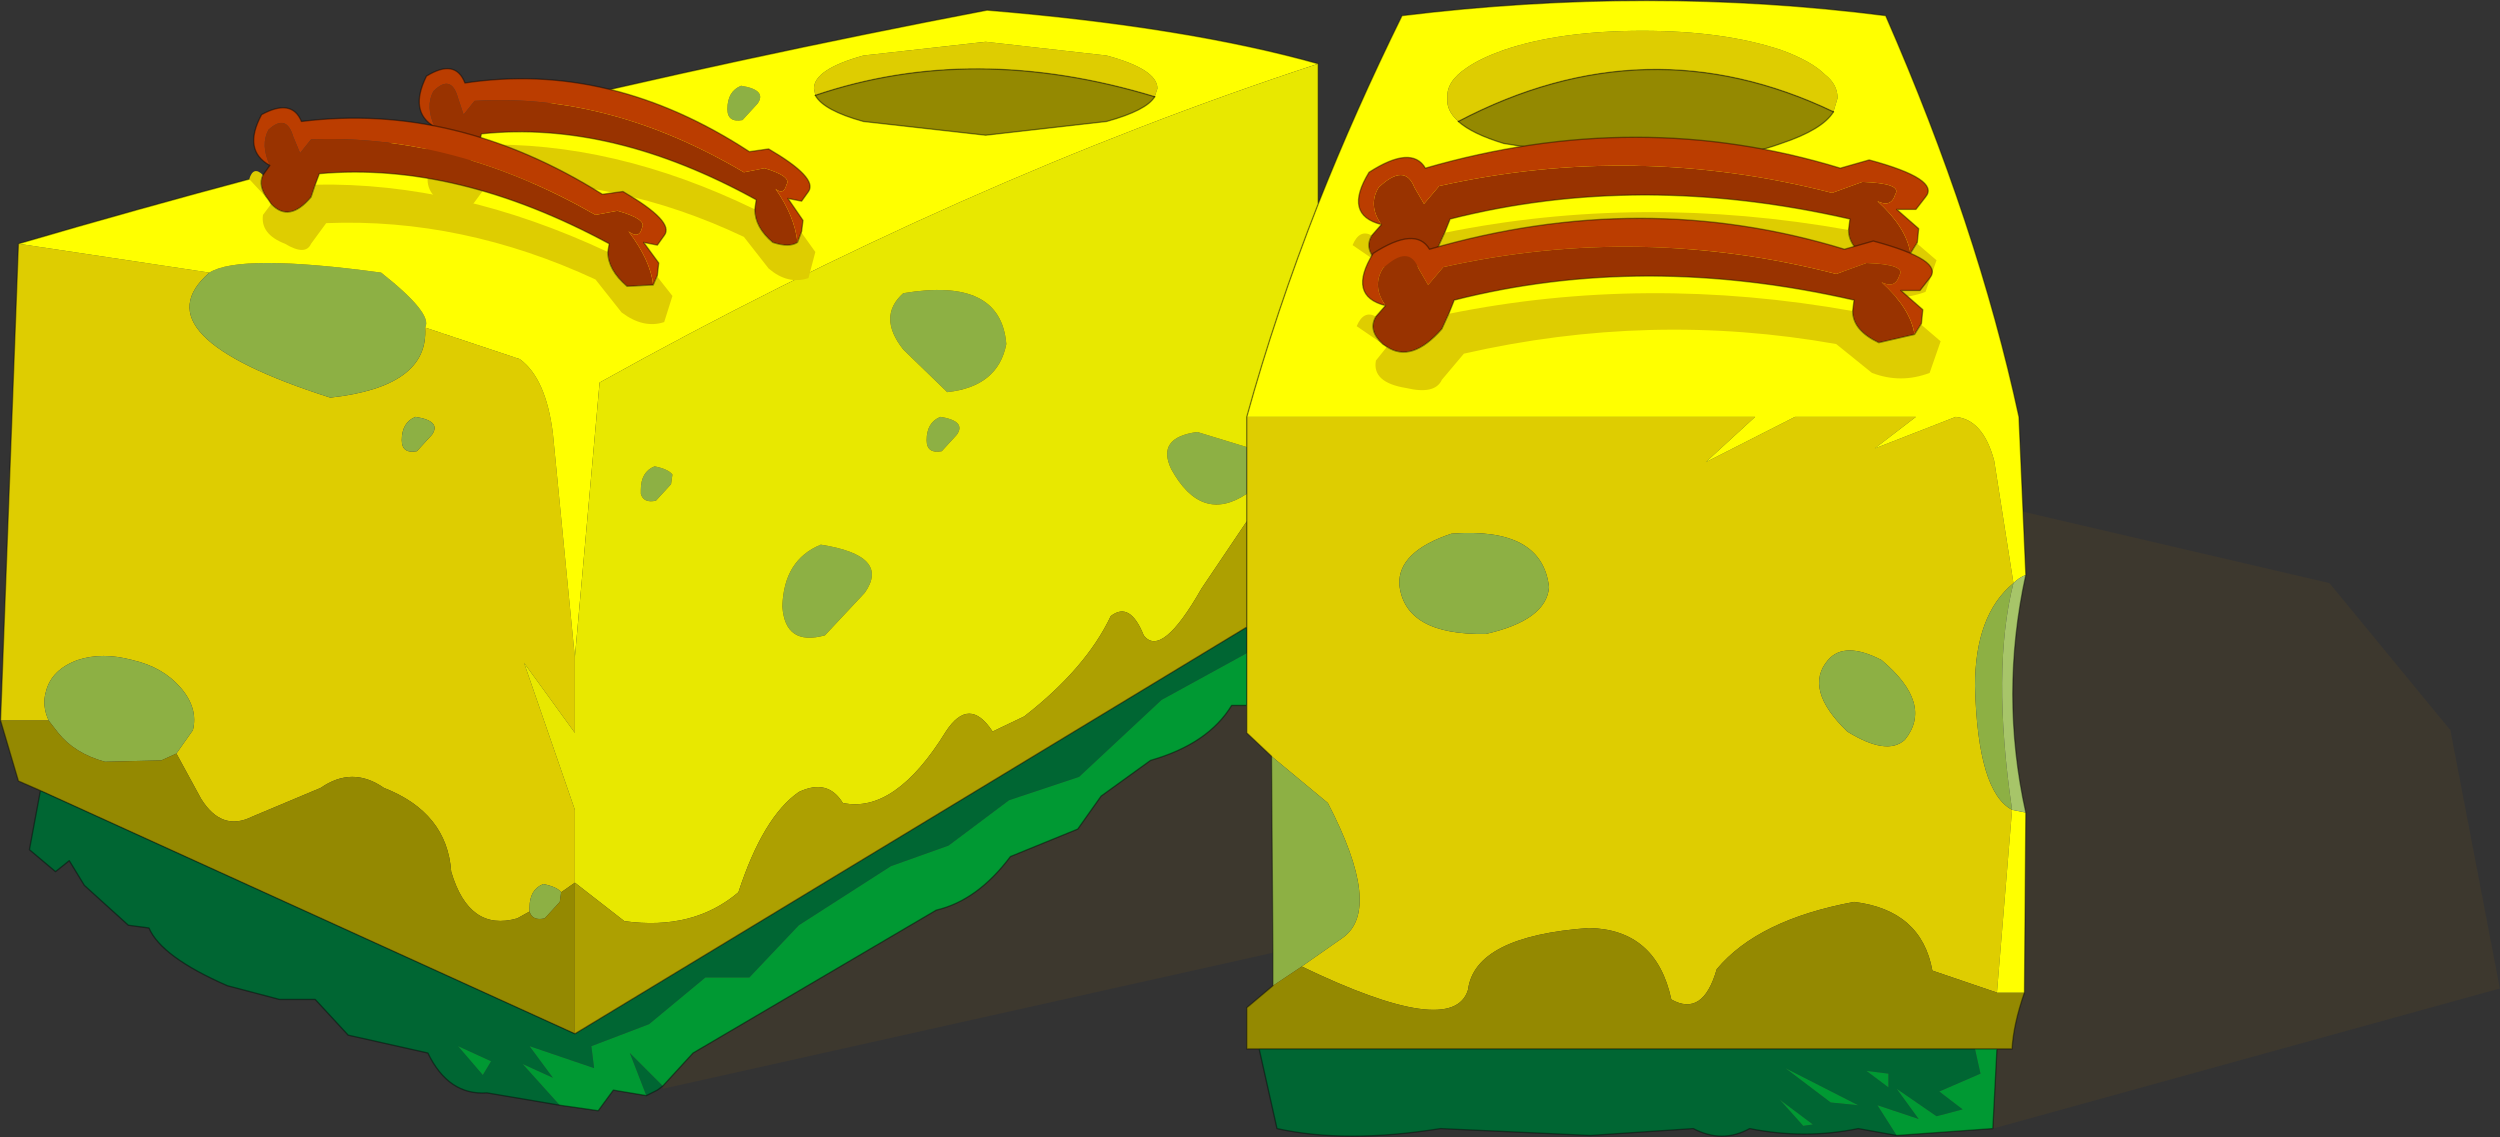 <svg viewBox="0 0 90.975 41.375" xmlns="http://www.w3.org/2000/svg" xmlns:xlink="http://www.w3.org/1999/xlink"><rect x="0" y="0" width="90.975" height="41.375" fill="#333333" stroke="none"/><use transform="translate(.02 .02)" width="90.95" height="41.35" xlink:href="#a"/><defs><g id="a"><path d="m303.1 197.9 11.15 2.6 4.4 5.35 1.8 9.4-18.45 5.1.15-2.9h.55q.05-.9.45-2.05l.05-6.55q-.95-4.3 0-8.65l-.1-2.3m-27.3 16.05-22.2 4.95v-.1l1.1-1.2 8.85-5.2q1.5-.35 2.7-1.95l2.45-1 .85-1.2 1.8-1.3q2.1-.6 2.95-2h.55v1l.9.85.05 7.15" fill="#960" fill-opacity=".102" fill-rule="evenodd" transform="translate(-229.5 -179.3)"/><path d="m229.5 205.5.65-17.35 6.95 1.05q-2.65 2.3 4.4 4.55 3.6-.4 3.45-2.55l3.45 1.15q.95.7 1.2 2.7l.8 8.15v2.75l-1.85-2.55 1.85 5.35v2.65l-.5.35q-.15-.2-.65-.3-.5.2-.5.85v.15l-.45.25q-1.75.5-2.4-1.7-.15-2.15-2.45-3.05-1.15-.8-2.3 0l-2.5 1.05q-1.1.55-1.85-.65l-.9-1.65.6-.85q.2-.8-.45-1.55t-1.75-1q-1.1-.3-2 0-.95.35-1.15 1.15-.15.5.1 1.05h-1.75m29.65-22.75-.05-.25q0-.7 1.8-1.2l4.45-.5 4.4.5q1.85.5 1.85 1.2l-.1.3q-6.6-2-12.35-.05m-14.5 12.95.55-.6q.35-.5-.6-.65-.5.2-.5.85 0 .5.55.4m30.2 2.55v-3.8h18.5l-1.8 1.65 3.25-1.65h4.4l-1.5 1.15 2.95-1.15q1 .1 1.4 1.6l.7 4.45q-1.4 1.15-1.4 3.75.1 3.85 1.35 4.5l-.55 6.65-2.35-.8q-.4-2.2-2.85-2.5-3.5.65-5 2.45-.5 1.75-1.65 1.1-.55-2.55-3-2.6-4.15.3-4.4 2.25-.55 1.8-6.05-.85l1.5-1.05q1.45-1.05-.55-4.9l-2.05-1.7-.9-.85v-7.7m7.7-14.55q-.45-.4-.4-.85-.05-.6.7-1.1.5-.35 1.35-.65 2.05-.7 5.05-.7 2.95 0 5.05.7 1.1.4 1.6.9.45.35.45.85l-.15.5q-6.8-3.25-13.65.35m1 18.65q2.2-.5 2.3-1.7-.25-2.2-3.55-1.95-1.95.65-1.9 1.85.2 1.85 3.15 1.8m13.15 3.55q1.45.9 2.1.3 1.05-1.3-.85-2.9-1.35-.7-1.95 0-.9 1.05.7 2.6" fill="#decd01" fill-rule="evenodd" transform="translate(-229.5 -179.3)"/><path d="M275.8 215.15v-1.2l-.05-7.15 2.05 1.7q2 3.85.55 4.9l-1.5 1.05-1.05.7m-44.55-9.65q-.25-.55-.1-1.05.2-.8 1.15-1.15.9-.3 2 0 1.1.25 1.75 1t.45 1.55l-.6.85-.55.25-2.05.05q-1.1-.3-1.7-1.05l-.35-.45m17.5 6.95v-.15q0-.65.5-.85.5.1.65.3l-.05.35-.55.6q-.45.1-.55-.25m-3.8-21.25q.15 2.15-3.45 2.55-7.05-2.25-4.4-4.55 1.1-.7 6.25 0 1.9 1.5 1.6 2m17.4-1.25q3.55-.6 3.75 1.85-.3 1.55-2.15 1.75l-1.6-1.55q-.95-1.2 0-2.05m-6.4-6.7q0-.65.5-.85.95.15.6.65l-.55.6q-.55.1-.55-.4m-3.15 13.85q0-.65.5-.85.5.1.65.3l-.05.35-.55.6q-.45.1-.55-.25v-.15m-8.15-1.4q-.55.1-.55-.4 0-.65.5-.85.95.15.6.65l-.55.6m30.2 1.55q-1.65 1.1-2.75-.9-.55-1.15.95-1.35l1.8.55v1.7m-13.9 3.6-1.45 1.55q-1.45.4-1.55-1.05.05-1.7 1.4-2.25 2.55.4 1.6 1.75m2.25-5.55q0-.65.5-.85.95.15.6.65l-.55.6q-.55.1-.55-.4m39.5 13.45q-1.25-.65-1.35-4.5 0-2.6 1.4-3.75-.8 3.15-.05 8.25m-6-2.85q-1.6-1.55-.7-2.6.6-.7 1.95 0 1.9 1.6.85 2.9-.65.6-2.1-.3m-13.15-3.55q-2.95.05-3.15-1.8-.05-1.2 1.9-1.85 3.3-.25 3.55 1.95-.1 1.2-2.3 1.7" fill="#8db044" fill-rule="evenodd" transform="translate(-229.5 -179.3)"/><path d="M303.15 215.4q-.4 1.15-.45 2.05h-27.85v-1.5l.95-.8 1.05-.7q5.5 2.65 6.05.85.25-1.95 4.4-2.25 2.45.05 3 2.6 1.15.65 1.65-1.1 1.5-1.8 5-2.45 2.45.3 2.85 2.5l2.35.8h1m-72.2-7.35-.8-.35-.65-2.2h1.75l.35.45q.6.75 1.7 1.05l2.05-.05.55-.25.9 1.65q.75 1.2 1.85.65l2.5-1.05q1.15-.8 2.3 0 2.3.9 2.45 3.05.65 2.2 2.4 1.7l.45-.25q.1.35.55.25l.55-.6.05-.35.5-.35v5.5l-19.45-8.85m40.55-25.25q-.3.5-1.75.9l-4.4.5-4.45-.5q-1.45-.4-1.75-.95 5.75-1.95 12.35.05m24.7.55q-.4.65-1.9 1.15-2.1.75-5.05.8l-5.05-.8q-1.15-.35-1.65-.8 6.85-3.6 13.65-.35" fill="#948901" fill-rule="evenodd" transform="translate(-229.5 -179.3)"/><path d="m298.5 220.6-1.4-.25q-1.95.4-3.95 0-1 .55-2.05 0l-3.75.25-5.45-.25q-3.45.55-5.95 0l-.65-2.9h26.05l.2.9-1.5.65.85.65-.95.25-1.45-1 .8 1.1-1.5-.5.7 1.1m-44.9-1.8-.2.15-.4.2-.6-1.55 1.2 1.2m-3.75.7-2.65-.45q-1.4.1-2.15-1.45l-2.9-.65-1.2-1.3h-1.3l-1.9-.5q-2.4-1.05-2.85-2.1l-.75-.1-1.6-1.45-.55-.9-.5.4-.95-.8.4-2.15 19.45 8.85 24.45-14.8v.95l-3.1 1.7-3 2.8-2.55.85-2.2 1.65-2.1.75-3.35 2.15-1.8 1.9h-1.6l-2.05 1.7-2.1.8.1.8-2.35-.8.85 1.15-1.1-.5 1.35 1.5m48.35-1.15-.8-.1.8.6v-.5m-1.1 1.15-2.65-1.35 1.65 1.25 1 .1m-2 .75.35-.05-1.2-.9.85.95m-48.05-1.85.3-.5-1.2-.55.9 1.05" fill="#063" fill-rule="evenodd" transform="translate(-229.5 -179.3)"/><path d="m303.1 197.9.1 2.3q-.25.1-.45.3l-.7-4.45q-.4-1.5-1.4-1.6l-2.95 1.15 1.5-1.15h-4.4l-3.25 1.65 1.8-1.65h-18.5q1.05-3.8 2.6-7.75 1.35-3.4 3.05-6.85 9-1.1 17.6 0 3.35 7.65 4.85 14.6l.15 3.45m.1 10.95-.05 6.55h-1l.55-6.65.5.1m-73.05-20.7q17.25-5.05 35.25-8.5 7.25.6 12.05 1.95-12.95 4.25-26.15 11.6l-.9 10-.8-8.15q-.25-2-1.2-2.7l-3.45-1.15q.3-.5-1.6-2-5.15-.7-6.25 0l-6.95-1.05m29-5.4q.3.55 1.75.95l4.45.5 4.4-.5q1.45-.4 1.75-.9l.1-.3q0-.7-1.85-1.2l-4.4-.5-4.45.5q-1.8.5-1.8 1.2l.05.25m-3.2.5q0 .5.55.4l.55-.6q.35-.5-.6-.65-.5.2-.5.85m26.6.45q.5.45 1.65.8l5.05.8q2.95-.05 5.05-.8 1.5-.5 1.9-1.15l.15-.5q0-.5-.45-.85-.5-.5-1.6-.9-2.1-.7-5.05-.7-3 0-5.05.7-.85.3-1.35.65-.75.5-.7 1.1-.05.45.4.85" fill="#ff0" fill-rule="evenodd" transform="translate(-229.5 -179.3)"/><path d="M277.45 181.6v5.1q-1.55 3.95-2.6 7.75v1.1l-1.8-.55q-1.5.2-.95 1.35 1.1 2 2.75.9v1l-1.65 2.45q-1.45 2.55-2.1 1.7-.5-1.25-1.2-.7-.9 1.9-3.15 3.65l-1.15.55q-.85-1.3-1.7 0-1.85 3-3.75 2.6-.55-.9-1.6-.4-1.3.9-2.2 3.65-1.65 1.4-4.15 1.05l-1.8-1.4v-2.65l-1.85-5.35 1.85 2.55v-2.75l.9-10q13.2-7.35 26.15-11.6m-15.1 8.35q-.95.85 0 2.05l1.6 1.55q1.85-.2 2.15-1.75-.2-2.45-3.75-1.85m-9.55 7.15v.15q.1.35.55.25l.55-.6.05-.35q-.15-.2-.65-.3-.5.2-.5.85m10.4-1.8q0 .5.55.4l.55-.6q.35-.5-.6-.65-.5.2-.5.85m-2.25 5.55q.95-1.35-1.6-1.75-1.35.55-1.4 2.25.1 1.45 1.55 1.05l1.45-1.55" fill="#e8e800" fill-rule="evenodd" transform="translate(-229.5 -179.3)"/><path d="m302.15 217.45-.15 2.9-3.5.25-.7-1.1 1.5.5-.8-1.1 1.45 1 .95-.25-.85-.65 1.5-.65-.2-.9h.8m-49.15 1.7-1.2-.2-.55.75-1.4-.2-1.35-1.5 1.1.5-.85-1.15 2.35.8-.1-.8 2.1-.8 2.05-1.7h1.6l1.8-1.9 3.35-2.15 2.1-.75 2.2-1.65 2.55-.85 3-2.8 3.1-1.7v1.9h-.55q-.85 1.4-2.95 2l-1.8 1.3-.85 1.2-2.45 1q-1.2 1.6-2.7 1.95l-8.85 5.2-1.1 1.2-1.2-1.2.6 1.55m42.1 1.1-.85-.95 1.2.9-.35.05m2-.75-1-.1-1.65-1.25 2.65 1.35m1.1-1.15v.5l-.8-.6.8.1m-51.15.05-.9-1.05 1.2.55-.3.5" fill="#093" fill-rule="evenodd" transform="translate(-229.5 -179.3)"/><path d="m250.4 211.4 1.8 1.4q2.5.35 4.15-1.05.9-2.75 2.2-3.65 1.05-.5 1.6.4 1.9.4 3.75-2.6.85-1.3 1.7 0l1.15-.55q2.25-1.75 3.15-3.65.7-.55 1.2.7.65.85 2.1-1.7l1.65-2.45v3.85l-24.45 14.8v-5.5" fill="#ada001" fill-rule="evenodd" transform="translate(-229.5 -179.3)"/><path d="M303.2 200.2q-.95 4.35 0 8.65l-.5-.1q-.75-5.1.05-8.25.2-.2.45-.3" fill="#a7c569" fill-rule="evenodd" transform="translate(-229.5 -179.3)"/><path d="m73.6 18.6.1 2.3q-.95 4.35 0 8.65l-.05 6.55q-.4 1.15-.45 2.05h-.55l-.15 2.9-3.5.25-1.4-.25q-1.95.4-3.95 0-1 .55-2.05 0l-3.75.25-5.45-.25q-3.45.55-5.95 0l-.65-2.9h-.45v-1.5l.95-.8v-1.2M24.1 39.5l-.2.15-.4.2-1.2-.2-.55.75-1.4-.2-2.65-.45q-1.4.1-2.15-1.45l-2.9-.65-1.2-1.3h-1.3l-1.9-.5q-2.4-1.05-2.85-2.1l-.75-.1-1.6-1.45-.55-.9-.5.4-.95-.8.4-2.15-.8-.35L0 26.2.65 8.85Q17.9 3.8 35.9.35q7.25.6 12.05 1.95v5.1Q49.3 4 51 .55q9-1.1 17.6 0 3.35 7.65 4.85 14.6l.15 3.45M42 3.5q-6.6-2-12.35-.05m15.7 15.5v-1m0-1.7v-1.1q1.05-3.8 2.6-7.75m-2.6 16.35v-.95L20.9 37.6 1.45 28.75m43.9-12.5v1.7m0 1v3.85M24.1 39.5l1.1-1.2 8.85-5.2q1.5-.35 2.7-1.95l2.45-1 .85-1.2 1.8-1.3q2.1-.6 2.95-2h.55v-1.9m0 1.9v1l.9.85.05 7.15m20.4-30.6Q59.9.8 53.05 4.4m18.8 33.75h.8m-26.85 0h26.05" fill="none" stroke="#000" stroke-linecap="round" stroke-linejoin="round" stroke-opacity=".4" stroke-width=".05"/><path d="M42 3.5q-.3.5-1.75.9l-4.4.5-4.45-.5q-1.45-.4-1.75-.95m37.05.6q-.4.65-1.9 1.15-2.1.75-5.05.8l-5.05-.8q-1.15-.35-1.65-.8" fill="none" stroke="#000" stroke-linecap="round" stroke-linejoin="round" stroke-opacity=".4" stroke-width=".05"/><path d="M279.75 187.45q-.5-.7-.1-1.35.95-.9 1.3 0l.35.6.55-.65q7.15-1.6 14.3.25l1.1-.4q1.45.05 1.2.45-.15.5-.65.25 1.05.95 1.2 1.9l-1.3.3q-.95-.45-.95-1.15l.05-.4q-7.65-1.75-14.55 0l-.2.5-.25.55q-1.1 1.25-2 .65l-.15-.1q-.55-.5-.25-1l.35-.4" fill="#930" fill-rule="evenodd" transform="translate(-229.5 -179.3)"/><path d="M279.75 187.45q-1.4-.35-.45-1.9 1.55-1 2.05-.15 7.75-2.25 15.1 0l1.05-.3q2.6.7 2.05 1.35l-.35.45h-.7l.8.7-.05.5-.25.4q-.15-.95-1.2-1.9.5.25.65-.25.25-.4-1.2-.45l-1.1.4q-7.15-1.85-14.3-.25l-.55.65-.35-.6q-.35-.9-1.3 0-.4.65.1 1.35" fill="#bb3d00" fill-rule="evenodd" transform="translate(-229.5 -179.3)"/><path d="m299 188.5.25-.4v.05l.7.6-.4 1.15q-1.05.4-2.1 0l-1.3-1.05q-6.75-1.2-13.55.35l-.8.95q-.25.55-1.3.3-1.25-.2-1.1-1l.4-.5q.9.6 2-.65l.25-.55q7.15-1.45 14.7-.1 0 .7.95 1.15l1.3-.3m-19.35.35-.95-.65q.25-.6.7-.35-.3.5.25 1" fill="#decd01" fill-rule="evenodd" transform="translate(-229.5 -179.3)"/><path d="m69.75 8.8.05-.5-.8-.7h.7l.35-.45Q70.6 6.5 68 5.8l-1.05.3q-7.35-2.25-15.1 0-.5-.85-2.05.15-.95 1.55.45 1.9M69.5 9.2l.25-.4m-19.45.85-.15-.1q-.55-.5-.25-1l.35-.4m17 .2q0 .7.95 1.15l1.3-.3m-19.2.45q.9.6 2-.65l.25-.55.2-.5q6.9-1.75 14.55 0l-.05.4" fill="none" stroke="#000" stroke-linecap="round" stroke-linejoin="round" stroke-opacity=".4" stroke-width=".05"/><path d="M279.9 190.4q-.5-.7-.1-1.35.95-.9 1.3 0l.35.6.55-.65q7.15-1.6 14.3.25l1.1-.4q1.45.05 1.2.45-.15.5-.65.25 1.05.95 1.2 1.9l-1.3.3q-.95-.45-.95-1.15l.05-.4q-7.65-1.75-14.55 0l-.2.5-.25.55q-1.1 1.25-2 .65l-.15-.1q-.55-.5-.25-1l.35-.4" fill="#930" fill-rule="evenodd" transform="translate(-229.5 -179.3)"/><path d="M279.9 190.4q-1.4-.35-.45-1.9 1.55-1 2.05-.15 7.75-2.25 15.1 0l1.05-.3q2.6.7 2.05 1.35l-.35.45h-.7l.8.7-.05.5-.25.4q-.15-.95-1.2-1.9.5.25.65-.25.25-.4-1.2-.45l-1.1.4q-7.15-1.85-14.3-.25l-.55.65-.35-.6q-.35-.9-1.3 0-.4.65.1 1.35" fill="#bb3d00" fill-rule="evenodd" transform="translate(-229.5 -179.3)"/><path d="m299.15 191.45.25-.4v.05l.7.6-.4 1.15q-1.05.4-2.1 0l-1.3-1.05q-6.75-1.2-13.55.35l-.8.95q-.25.55-1.3.3-1.25-.2-1.1-1l.4-.5q.9.6 2-.65l.25-.55q7.15-1.45 14.7-.1 0 .7.95 1.15l1.3-.3m-19.35.35-.95-.65q.25-.6.7-.35-.3.5.25 1" fill="#decd01" fill-rule="evenodd" transform="translate(-229.5 -179.3)"/><path d="m69.9 11.75.05-.5-.8-.7h.7l.35-.45q.55-.65-2.05-1.35l-1.05.3q-7.35-2.25-15.1 0-.5-.85-2.05.15-.95 1.55.45 1.9m19.25 1.05.25-.4m-19.45.85-.15-.1q-.55-.5-.25-1l.35-.4m17 .2q0 .7.95 1.15l1.3-.3m-19.2.45q.9.6 2-.65l.25-.55.2-.5q6.9-1.75 14.55 0l-.05.4" fill="none" stroke="#000" stroke-linecap="round" stroke-linejoin="round" stroke-opacity=".4" stroke-width=".05"/><path d="M245.3 183.9q-.35-.75-.05-1.3.65-.65.9.25l.2.6.4-.5q4.9-.3 9.8 2.6l.75-.15q1 .3.8.6-.1.4-.4.15.7 1 .8 1.95-.3.2-.9 0-.65-.55-.65-1.2l.05-.35q-5.25-2.9-10-2.4l-.1.4-.2.45q-.75 1-1.35.3l-.1-.15q-.4-.55-.2-.95l.25-.3" fill="#930" fill-rule="evenodd" transform="translate(-229.5 -179.3)"/><path d="M245.3 183.9q-.95-.55-.3-1.85 1.05-.65 1.4.25 5.3-.8 10.35 2.5l.7-.1q1.8 1.05 1.45 1.55l-.25.35-.5-.1.55.8-.05.4-.15.4q-.1-.95-.8-1.95.3.25.4-.15.2-.3-.8-.6l-.75.15q-4.9-2.9-9.8-2.6l-.4.5-.2-.6q-.25-.9-.9-.25-.3.55.05 1.3" fill="#bb3d00" fill-rule="evenodd" transform="translate(-229.5 -179.3)"/><path d="m258.5 188.1.15-.4v.05l.5.7-.25.95q-.75.25-1.45-.35l-.9-1.15q-4.65-2.2-9.3-1.95l-.55.75-.9.05q-.85-.35-.75-1.1l.3-.35q.6.7 1.35-.3l.2-.45q4.9-.15 10.05 2.35 0 .65.65 1.2.6.2.9 0m-13.25-2.95-.65-.75q.15-.5.45-.2-.2.4.2.95" fill="#decd01" fill-rule="evenodd" transform="translate(-229.5 -179.3)"/><path d="m29.15 8.4.05-.4-.55-.8.5.1.25-.35q.35-.5-1.45-1.55l-.7.1Q22.2 2.2 16.9 3q-.35-.9-1.4-.25-.65 1.3.3 1.85M29 8.8l.15-.4M15.85 6l-.1-.15q-.4-.55-.2-.95l.25-.3m11.65 3q0 .65.65 1.2.6.2.9 0M15.85 6q.6.7 1.35-.3l.2-.45.1-.4q4.75-.5 10 2.4l-.05.35" fill="none" stroke="#000" stroke-linecap="round" stroke-linejoin="round" stroke-opacity=".4" stroke-width=".05"/><path d="M239.3 185.3q-.35-.75-.05-1.3.65-.6.9.25l.25.6.4-.5q5.2-.2 10.35 2.75l.8-.15q1.05.3.9.6-.1.45-.5.15.8 1.05.9 1.95l-.95.05q-.7-.6-.7-1.25l.05-.3q-5.55-3-10.55-2.55l-.15.4-.15.45q-.8.95-1.45.25l-.1-.15q-.4-.5-.2-.9l.25-.35" fill="#930" fill-rule="evenodd" transform="translate(-229.5 -179.3)"/><path d="M239.3 185.3q-1-.55-.3-1.85 1.1-.6 1.45.25 5.6-.7 10.95 2.65l.75-.1q1.9 1.1 1.5 1.6l-.25.35-.5-.1.55.75-.05.45-.15.35q-.1-.9-.9-1.95.4.3.5-.15.15-.3-.9-.6l-.8.15q-5.15-2.95-10.35-2.75l-.4.5-.25-.6q-.25-.85-.9-.25-.3.55.05 1.3" fill="#bb3d00" fill-rule="evenodd" transform="translate(-229.5 -179.3)"/><path d="m253.25 189.65.15-.35v.05l.55.7-.3.95q-.75.25-1.55-.35l-.95-1.2q-4.85-2.25-9.8-2.05l-.55.75q-.2.45-.95 0-.9-.35-.8-1.05l.3-.4q.65.7 1.45-.25l.15-.45q5.2-.1 10.65 2.45 0 .65.7 1.25l.95-.05m-14-3.1-.7-.75q.15-.5.5-.15-.2.4.2.9" fill="#decd01" fill-rule="evenodd" transform="translate(-229.5 -179.3)"/><path d="m23.9 10 .05-.45-.55-.75.5.1.25-.35q.4-.5-1.5-1.6l-.75.1Q16.55 3.7 10.95 4.4q-.35-.85-1.45-.25-.7 1.3.3 1.85m13.95 4.35.15-.35M9.85 7.4l-.1-.15q-.4-.5-.2-.9L9.8 6m12.3 3.15q0 .65.7 1.25l.95-.05M9.85 7.4q.65.7 1.45-.25l.15-.45.15-.4q5-.45 10.55 2.55l-.05.3" fill="none" stroke="#000" stroke-linecap="round" stroke-linejoin="round" stroke-opacity=".4" stroke-width=".05"/></g></defs></svg>